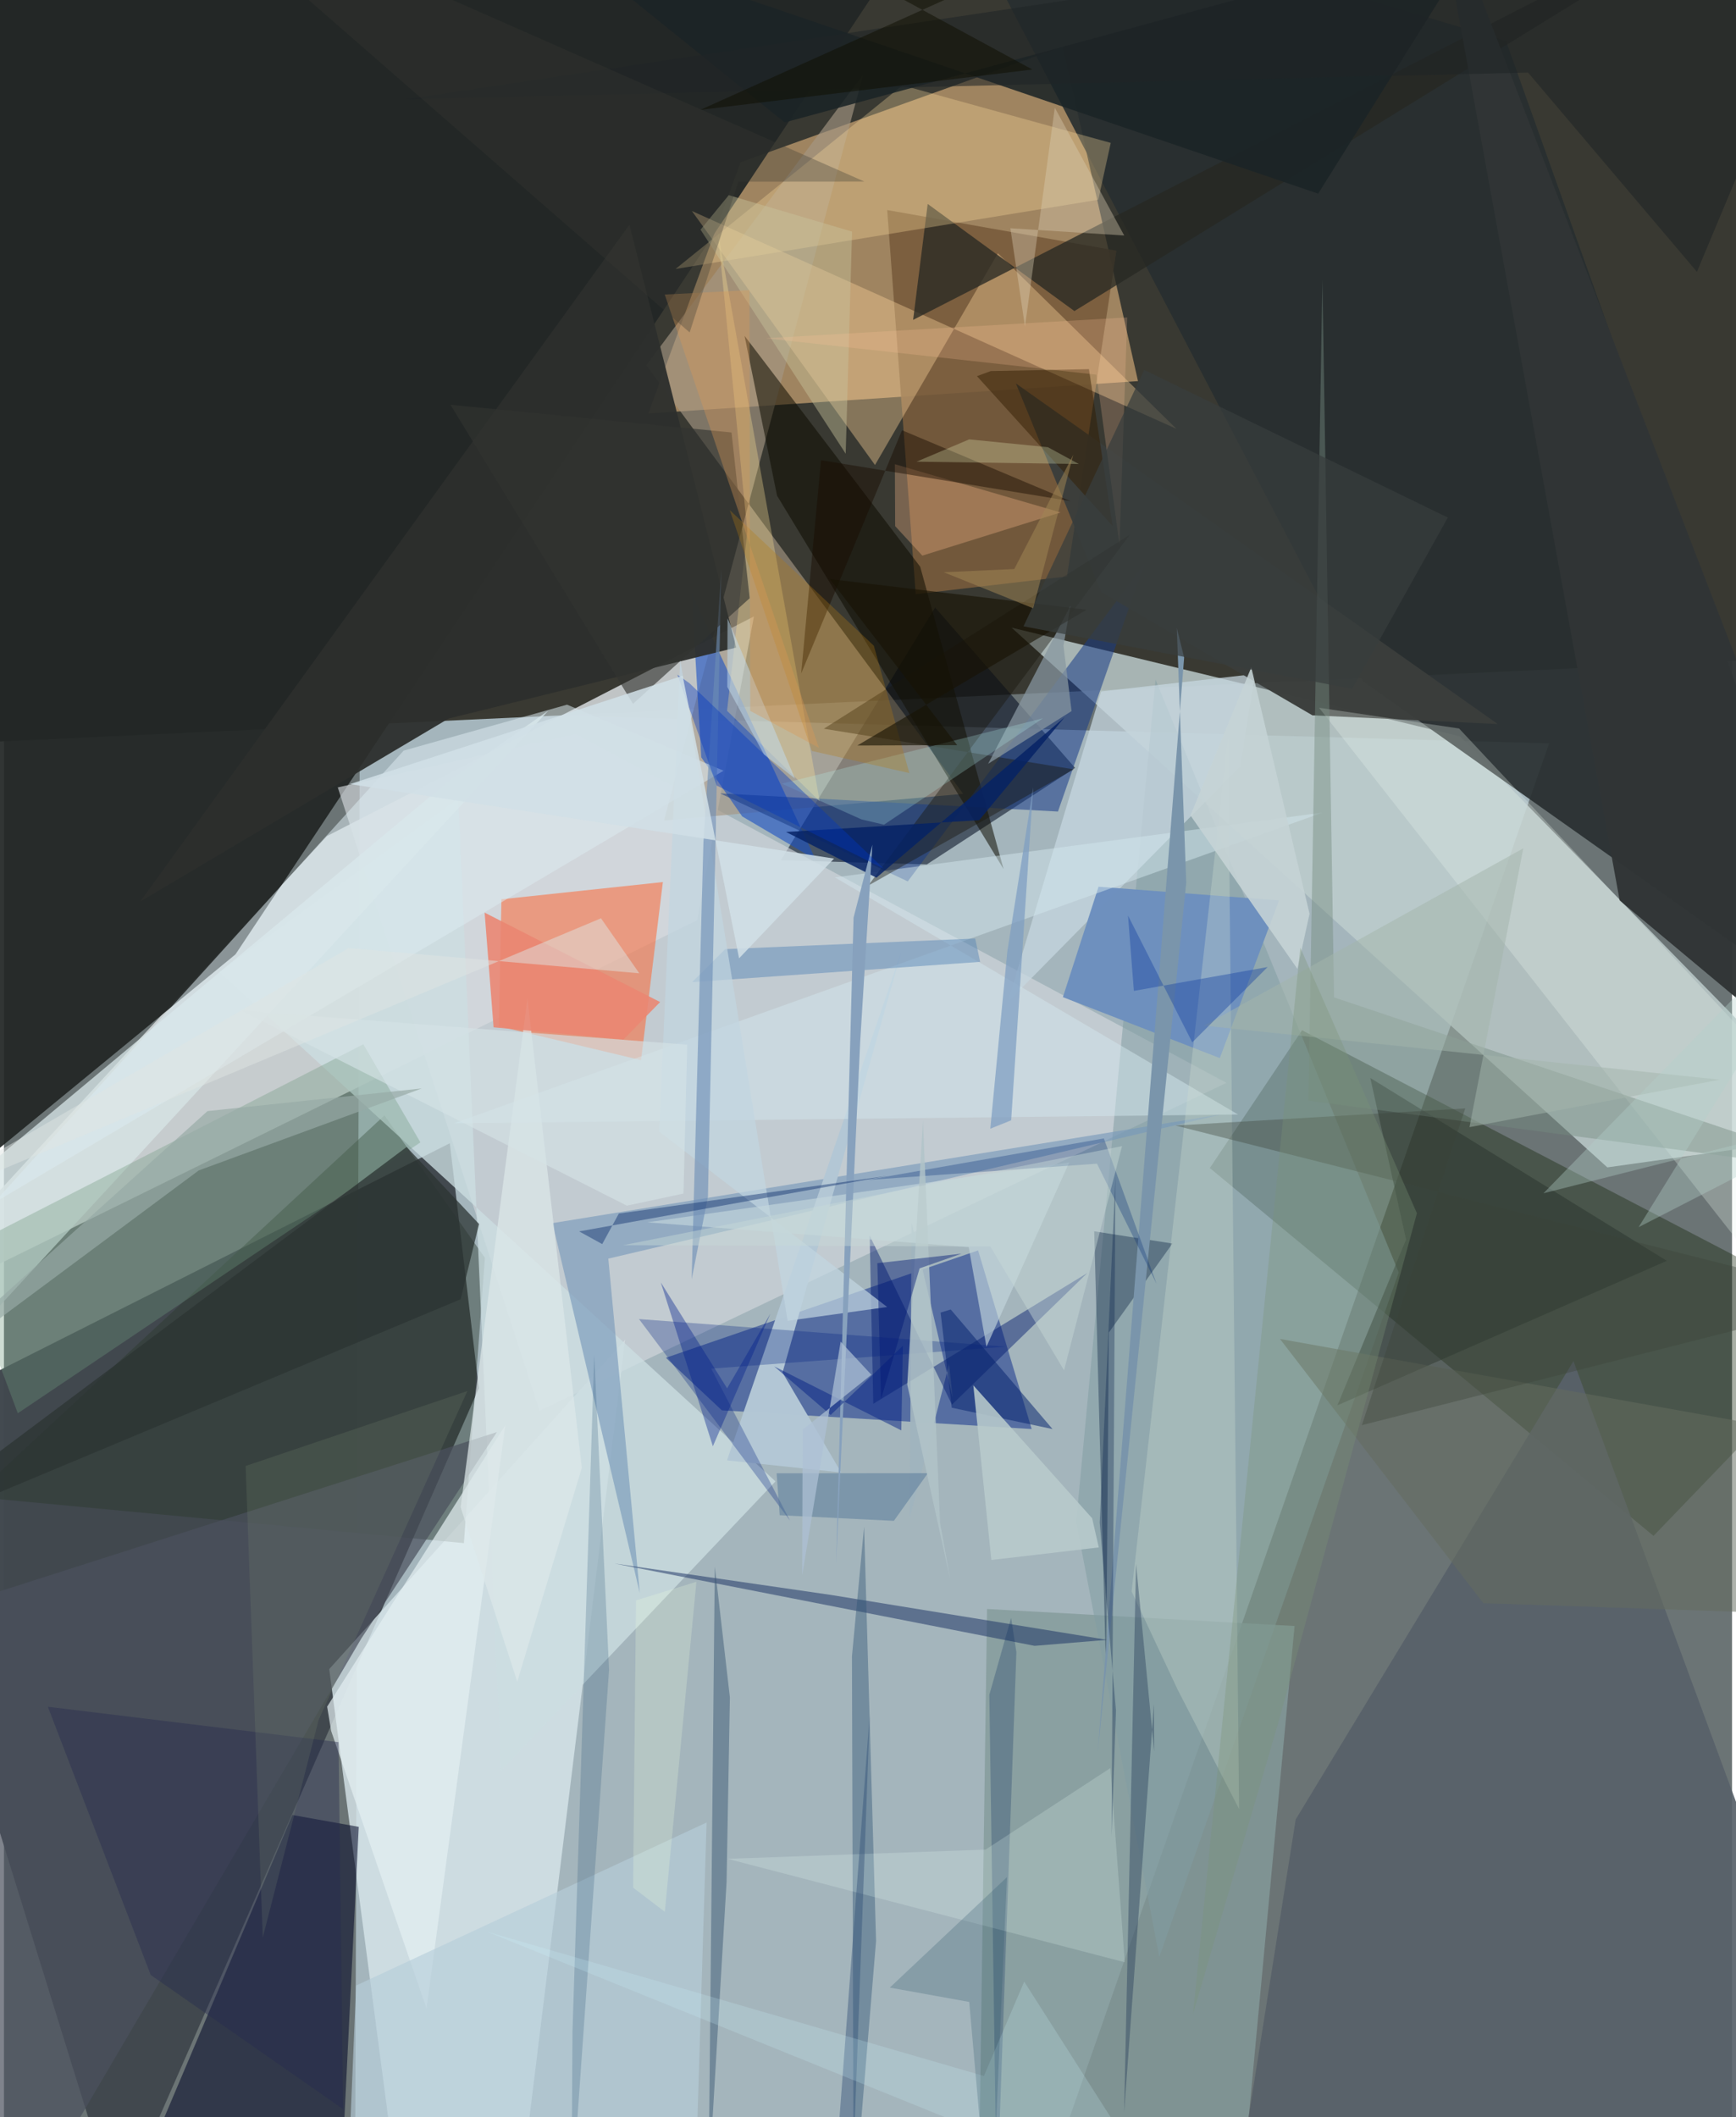 <svg xmlns="http://www.w3.org/2000/svg" width="228" height="278" viewBox="0 0 836 1024"><path fill="#6b7475" d="M0 0h836v1024H0z"/><path fill="#aabbc3" fill-opacity=".914" d="M747.52 359.542l-575.356-16.153L169.773 1086h324.164z"/><path fill="#3a3a33" fill-opacity=".996" d="M898 316.795L873.15-62h-888l-31.188 422.68z"/><path fill="#41484e" fill-opacity=".988" d="M229.732 671.468l-174.73 398.49L-62 692.917l277.694-139.965z"/><path fill="#d3d8da" fill-opacity=".875" d="M362.812 298.147l-206.58 106.249L-62 640.731 335.362 445.07z"/><path fill="#e1b57d" fill-opacity=".608" d="M356.352 78.485l155.85-55.929 36.421 161.784-236.915 15.636z"/><path fill="#222625" fill-opacity=".929" d="M111.998 461.602L449.385-46.022-62-2.695v607.153z"/><path fill="#bdcdcd" fill-opacity=".835" d="M704.428 356.165l-216.955-52.59 288.193 261.049 116.647-16.391z"/><path fill="#282e30" fill-opacity=".91" d="M657.33 329.383L898 499.671 726.604 19.732 452.791-62z"/><path fill="#000a1e" fill-opacity=".549" d="M375.843 416.061l70.596 2.036 71.733-46.694-67.7-77.572z"/><path fill="#d6e5ea" fill-opacity=".808" d="M300.518 647.995L246.62 1086l-55.066-18.51-34.194-260.205z"/><path fill="#0c1e00" fill-opacity=".357" d="M798.016 742.851L898 638.939 627.975 498.296l-44.616 66.641z"/><path fill="#062588" fill-opacity=".49" d="M471.262 604.772L320.21 656.707l27.103 25.427 149.868 9.036z"/><path fill="#d3d8dd" fill-opacity=".639" d="M276.669 354.94l-115.18 25.897 97.606 301.459 332.314-158.558z"/><path fill="#a49683" fill-opacity=".639" d="M319.308 396.858l144.743-12.911-153.312-207.254L415.652 36.071z"/><path fill="#050929" fill-opacity=".557" d="M139.534 877.852L51.364 1086h110.31l9.968-202.412z"/><path fill="#ff652e" fill-opacity=".522" d="M239.425 496.358l1.25-61.413 78.091-8.328-10.558 86.153z"/><path fill="#849b9b" fill-opacity=".796" d="M475.598 778.212l148.773 8.232-25.283 270.929L471.214 1086z"/><path fill="#785c3c" fill-opacity=".906" d="M538.188 121.25L427.29 101.59l13.796 185.782 73.194-8.577z"/><path fill="#58616a" fill-opacity=".918" d="M759.28 658.315L898 1034.341l-297.212-1.866 24.124-152.495z"/><path fill="#1a50c3" fill-opacity=".6" d="M357.145 394.872l35.543 20.954-59.991-128.78 4.635 79.24z"/><path fill="#fbd29a" fill-opacity=".392" d="M480.843 122.497l86.368 84.925-234.39-105.35 88.566 122.835z"/><path fill="#829da3" fill-opacity=".541" d="M557.099 328.707L674.743 615.42 558.937 946.471l-40.229-210.408z"/><path fill="#2c392d" fill-opacity=".443" d="M222.501 746.356l10.17-137.996-48.59-68.887-199.005 184.444z"/><path fill="#ccdde2" fill-opacity=".78" d="M219.783 386.151l-115.51 83.985 268.992 246.35-132.69 139.897z"/><path fill="#0d0c00" fill-opacity=".537" d="M358.292 162.46l84.966 111.663 40.327 146.218-109.586-180.599z"/><path fill="#2d2f2d" fill-opacity=".949" d="M354.243 313.199L302.59 108.672 65.937 436.046l149.223-88.537z"/><path fill="#d6e4e6" fill-opacity=".765" d="M-47.063 680.383l30.408-109.22 233.345-194.68 46.695-32.81z"/><path fill="#c6d7e0" fill-opacity=".741" d="M530.78 334.44l74.477-8.46-7.22 44.684-112.46 114.085z"/><path fill="#7798b9" fill-opacity=".631" d="M589.912 538.782L265.37 591.578l42.223 178.879-15.223-161.703z"/><path fill="#272823" fill-opacity=".761" d="M517.854 150.456L446.88 98.643l-7.057 56.08L862.729-62z"/><path fill="#ffdf9f" fill-opacity=".31" d="M434.645 41.271L324.9 130.086l204.505-33.48 6.03-27.5z"/><path fill="#183c87" fill-opacity=".545" d="M509.897 392.515l-163.427-8.778 90.777 42.563L551.8 272.45z"/><path fill="#6d90be" fill-opacity=".988" d="M588.19 511.763l-75.907-29.481 17.25-53.408 87.304 6.628z"/><path fill="#b3c7d5" fill-opacity=".996" d="M376.646 663.862l57.29-202.849-84.134 245.308 55.236 5.86z"/><path fill="#01193a" fill-opacity=".361" d="M565.268 601.46l-37.833-5.916 5.766 214.267 1.315-165.296z"/><path fill="#1b2426" fill-opacity=".871" d="M635.776 93.672l78.912-126.115-336.975 91.664-115.035-92.724z"/><path fill="#303536" fill-opacity=".976" d="M898 474.106L691.043-62l90.59 497.528 83.116 69.426z"/><path fill="#e4eff2" fill-opacity=".702" d="M156.345 825.441l86.168-136.053-38.079 282.124-46.14-134.287z"/><path fill="#3b3e3c" fill-opacity=".976" d="M722.634 350.183l-233.07-164.708 41.314 100.935 102.11 59.57z"/><path fill="#1d3565" fill-opacity=".525" d="M295.37 756.218l203.21 39.816 35.124-2.894-133.77-21.749z"/><path fill="#dbebf0" fill-opacity=".533" d="M348.127 372.764L-5.026 581.9l198.39-218.856 79.036-22.22z"/><path fill="#e9f4ee" fill-opacity=".278" d="M636.204 342.318l67.744 10.028 143.279 152.953 48.58 167.527z"/><path fill="#d3e7ed" fill-opacity=".49" d="M637.842 393.04L217.683 543.306l379.338-4.26-195.036-114.689z"/><path fill="#2a362f" fill-opacity=".525" d="M661.004 521.388l143.467 88.423-159.383 69.897 33.212-80.179z"/><path fill="#18160e" fill-opacity=".42" d="M418.106 428.338l126.616-169.752-148.095 93.87 120.933 19.652z"/><path fill="#375571" fill-opacity=".471" d="M340.843 1057.724l3.043-300.061 7.303 63.315-1.606 89.316z"/><path fill="#4b505d" fill-opacity=".71" d="M238.492 692.647l-65.626 99.866L.466 1086-34.91 780.19z"/><path fill="#fde197" fill-opacity=".329" d="M394.63 387.57l-44.82-43.783 9.827-86.802-14.359-145.267z"/><path fill="#cddcd0" fill-opacity=".322" d="M545.533 769.76l46.635-412.665 5.356 517.876-29.728-57.78z"/><path fill="#6e977e" fill-opacity=".337" d="M6.699 683.546l194.77-131.017-27.6-47.457L-22.47 605.54z"/><path fill="#a0b4be" fill-opacity=".965" d="M457.228 659.726l-19.037 74.547.896-142.908 19.802 84.333z"/><path fill="#8897a1" fill-opacity=".729" d="M476.114 369.422l39.831-76.456-3.382 19.338 3.931 31.616z"/><path fill="#b6ceda" fill-opacity=".643" d="M339.92 881.468l-169.552 78.86L165.122 1086l169.796-42.556z"/><path fill="#748c80" fill-opacity=".439" d="M898 567.88l-266.948-35.546 6.78-396.883 5.636 346.95z"/><path fill="#00196e" fill-opacity=".451" d="M420.555 678.967l-1.746-81.337 39.805 81.754 65.468-63.656z"/><path fill="#06285c" fill-opacity=".255" d="M480.305 1065.305L476.697 819.7l10.54-37.185 2.548 16.602z"/><path fill="#ffbd8d" fill-opacity=".318" d="M511.174 247.855l-66.892 20.886-13.148-14.27-.13-29.952z"/><path fill="#5383b6" fill-opacity=".459" d="M472.255 465.224l-139.313 9.794 15.997-15.947 120.906-5.153z"/><path fill="#2e5373" fill-opacity=".416" d="M421.9 938.784l-10.848 130.822-.813-268.488 5.876-62.71z"/><path fill="#dce7e9" fill-opacity=".722" d="M248.315 813.361l31.25-103.428L253.25 482.85l-32.33 246.147z"/><path fill="#b9f6f3" fill-opacity=".235" d="M425.728 398.878l76.924-51.464-126.322 31.63 38.47 17.254z"/><path fill="#001f82" fill-opacity=".29" d="M342.154 661.956l142.784-10.608-177.72-13.36 73.024 97.413z"/><path fill="#7c9cc1" fill-opacity=".71" d="M477.168 545.917l8.243-85.822 12.483-79.221-10.64 160.978z"/><path fill="#7a95ab" d="M529.161 847.349l41.781-529.324-3.556-14.311 4.57 123.209z"/><path fill="#eefffc" fill-opacity=".196" d="M474.888 894.587L350 899.035l192.218 50.05-6.954-93.946z"/><path fill="#295377" fill-opacity=".231" d="M285.56 655.36l7.171 152.284-18.203 257.935.502-82.783z"/><path fill="#2c3433" fill-opacity=".741" d="M220.923 628.407L-62 746.84l256.806-192.082 35.022 37.244z"/><path fill="#180d00" fill-opacity=".459" d="M395.262 222.573l-9.593 103.188 48.795-117.668 81.447 34.257z"/><path fill="#ea8671" fill-opacity=".882" d="M236.862 496.886l-4.327-55.48 84.9 43.248-17.747 18.114z"/><path fill="#507495" fill-opacity=".471" d="M446.965 712.514l-16.455 23.07-55.225-2.73-1.494-20.268z"/><path fill="#c2d6e1" fill-opacity=".702" d="M327.148 318.95l-10.164 228.347 110.3 84.862-48.166 6.69z"/><path fill="#052265" fill-opacity=".831" d="M513.074 346.96l-90.989 77.543-43.744-22.103 93.456-5.72z"/><path fill="#c4d8dd" fill-opacity=".627" d="M466.719 603.207L311.223 591.19l204.125-28.951-40.043 89.15z"/><path fill="#253c58" fill-opacity=".408" d="M541.898 1021.875l5.775-265.478 8.79 90.84-.125-23.151z"/><path fill="#6d8db6" fill-opacity=".612" d="M340.567 578.853l6.486-303.562-8.671 132.134-5.698 211.34z"/><path fill="#87a1bd" d="M414.23 503.65l-11.65 252.52 8.437-312.374 9.113-35.21z"/><path fill="#c9c39c" fill-opacity=".435" d="M350.633 94.396l59.654 17.62-3.076 107.432-70.22-108.368z"/><path fill="#311d00" fill-opacity=".475" d="M477.387 179.47l-6.674 2.462 65.603 72.436-11.426-75.81z"/><path fill="#646c5f" fill-opacity=".522" d="M891.671 781.373l-176.003-5.98-98.374-127.799 230.275 41.262z"/><path fill="#272b4e" fill-opacity=".424" d="M164.093 1020.163l-2.247-177.55-140.6-17.114L71.01 955.233z"/><path fill="#07246e" fill-opacity=".522" d="M507.267 691.183l-49.254-57.83-4.89 1.493 5.39 46.022z"/><path fill="#dccdb3" fill-opacity=".384" d="M493.94 157.99l-7.067-47.59 55.078 3.502-33.585-61.813z"/><path fill="#b9cbcc" fill-opacity=".871" d="M526.425 734.315l-57.476-64.275 8.732 84.47 51.97-6.076z"/><path fill="#323330" fill-opacity=".627" d="M351.972 209.176l-135.97-13.4 88.302 144.657 56.446-51.098z"/><path fill="#b47912" fill-opacity=".306" d="M351.13 246.738l69.697 65.581 17.166 61.592-47.192-10.716z"/><path fill="#202526" fill-opacity=".584" d="M898-57.318L194.317 48.035 737.322 35.1l81.693 96.366z"/><path fill="#c1dced" fill-opacity=".506" d="M382.653 376.536l-14.987-11.645-17.735-32.654.12-33.181z"/><path fill="#85967a" fill-opacity=".176" d="M116.909 709.041l8.294 228.072 27.014-105.222 71.981-159.094z"/><path fill="#002a74" fill-opacity=".29" d="M532.097 550.615l-114.56 20.11 111.244-7.883 28.86 58.198z"/><path fill="#0036bf" fill-opacity=".392" d="M425.673 420.157l-94.08-89.729-5.835-4.135 19.06 53.66z"/><path fill="#d5e3e6" fill-opacity=".635" d="M114.973 488.794l215.579 16.496-1.818 71.992-27.396 5.856z"/><path fill="#b2c4c9" fill-opacity=".827" d="M444.584 541.883l8.284 194.657 4.893 27.198-20.774-94.033z"/><path fill="#c5d3d5" fill-opacity=".875" d="M631.612 441.972l-5.859 26.664-51.747-74.234 29.418-71.621z"/><path fill="#f2fcc8" fill-opacity=".267" d="M519.996 224.43l-78.51-1.13 25.46-10.784 38.081 3.776z"/><path fill="#171304" fill-opacity=".612" d="M399.576 280.076l61.565 80.326-48.307.174 110.913-65.68z"/><path fill="#ffc29b" fill-opacity=".224" d="M539.653 263.253l3.76-109.716-175.062 10.059 160.158 17.619z"/><path fill="#d0dfe6" fill-opacity=".863" d="M167.395 379.239l160.918-52.394 27.318 136.667 45.949-48.254z"/><path fill="#001e8a" fill-opacity=".384" d="M349.842 671.487l20.945-36.139-27.833 64.16-25.194-79.255z"/><path fill="#3a4339" fill-opacity=".361" d="M898 628.027l-331.261-83.644 140.19-8.285-50.016 153.21z"/><path fill="#a4b5ab" fill-opacity=".51" d="M735.006 410.303l-26.024 134.862 121.053-22.963-249.448-26.132z"/><path fill="#304f77" fill-opacity=".424" d="M339.502 1024.22l71.271 24.59 8.09-219.975-17.147 228.685z"/><path fill="#383e3d" fill-opacity=".722" d="M698.492 250.329l-46.26 82.82-159.002-30.217 58.394-124.016z"/><path fill="#a18655" fill-opacity=".525" d="M497.894 294.2l19.41-74.252-28.534 55.264-34.121 1.566z"/><path fill="#da9956" fill-opacity=".357" d="M319.667 142.456l74.597 219.257-33.24-17.885-.37-203.491z"/><path fill="#cff7ff" fill-opacity=".196" d="M474.07 1004.076l-240.524-69.833 329.706 133.505-69.68-109.306z"/><path fill="#0a2b6b" fill-opacity=".427" d="M297.464 586.952l-8.042 14.773-11.16-6.14 149.61-26.935z"/><path fill="#001c47" fill-opacity=".314" d="M535.825 888.247l1.889-318.971-7.618 167.153 7.866 90.907z"/><path fill="#214e64" fill-opacity=".227" d="M485.218 907.915L477.365 1086 466.97 968.265l-38.414-6.93z"/><path fill="#7c9379" fill-opacity=".329" d="M575.26 973.976l42.113-143.785 66.175-243.376-56.422-128.517z"/><path fill="#393a34" fill-opacity=".322" d="M331.718 160.797l23.543-72.929 60.975-.055L76.38-62z"/><path fill="#1542a1" fill-opacity=".404" d="M611.345 467.709l-64.725 11.55-2.833-36.44 31.071 61.328z"/><path fill="#0e0f00" fill-opacity=".506" d="M497.524 33.619L362.023-39.866 468.95-6.314 336.902 53.13z"/><path fill="#96a9a5" fill-opacity=".678" d="M98.479 537.397l103.683-10.966L94.225 566.1-62 682.24z"/><path fill="#052183" fill-opacity=".49" d="M434.86 650.927l-.74 40.903-61.531-30.973 27.355 23.514z"/><path fill="#c7d9d6" fill-opacity=".447" d="M540.894 554.347L512.84 662.788l-35.669-59.9-177.564-.64z"/><path fill="#adc1d5" fill-opacity=".722" d="M386.394 691.457l-.222 70.402 18.595-112.952 14.872 16.015z"/><path fill="#001874" fill-opacity=".439" d="M424.311 676.655l18.658-63.196 20.254-7.117-40.704 4.612z"/><path fill="#dee4e2" fill-opacity=".49" d="M307.337 470.742l-18.503-26.597L-62 591.254 166.749 458.55z"/><path fill="#f0ffe0" fill-opacity=".235" d="M304.36 912.984l15.353 11.7 15.273-159.622-29.219 8.992z"/><path fill="#b4cfca" fill-opacity=".357" d="M898 538.434L790.795 593.55 898 420.047 744.775 577.14z"/></svg>